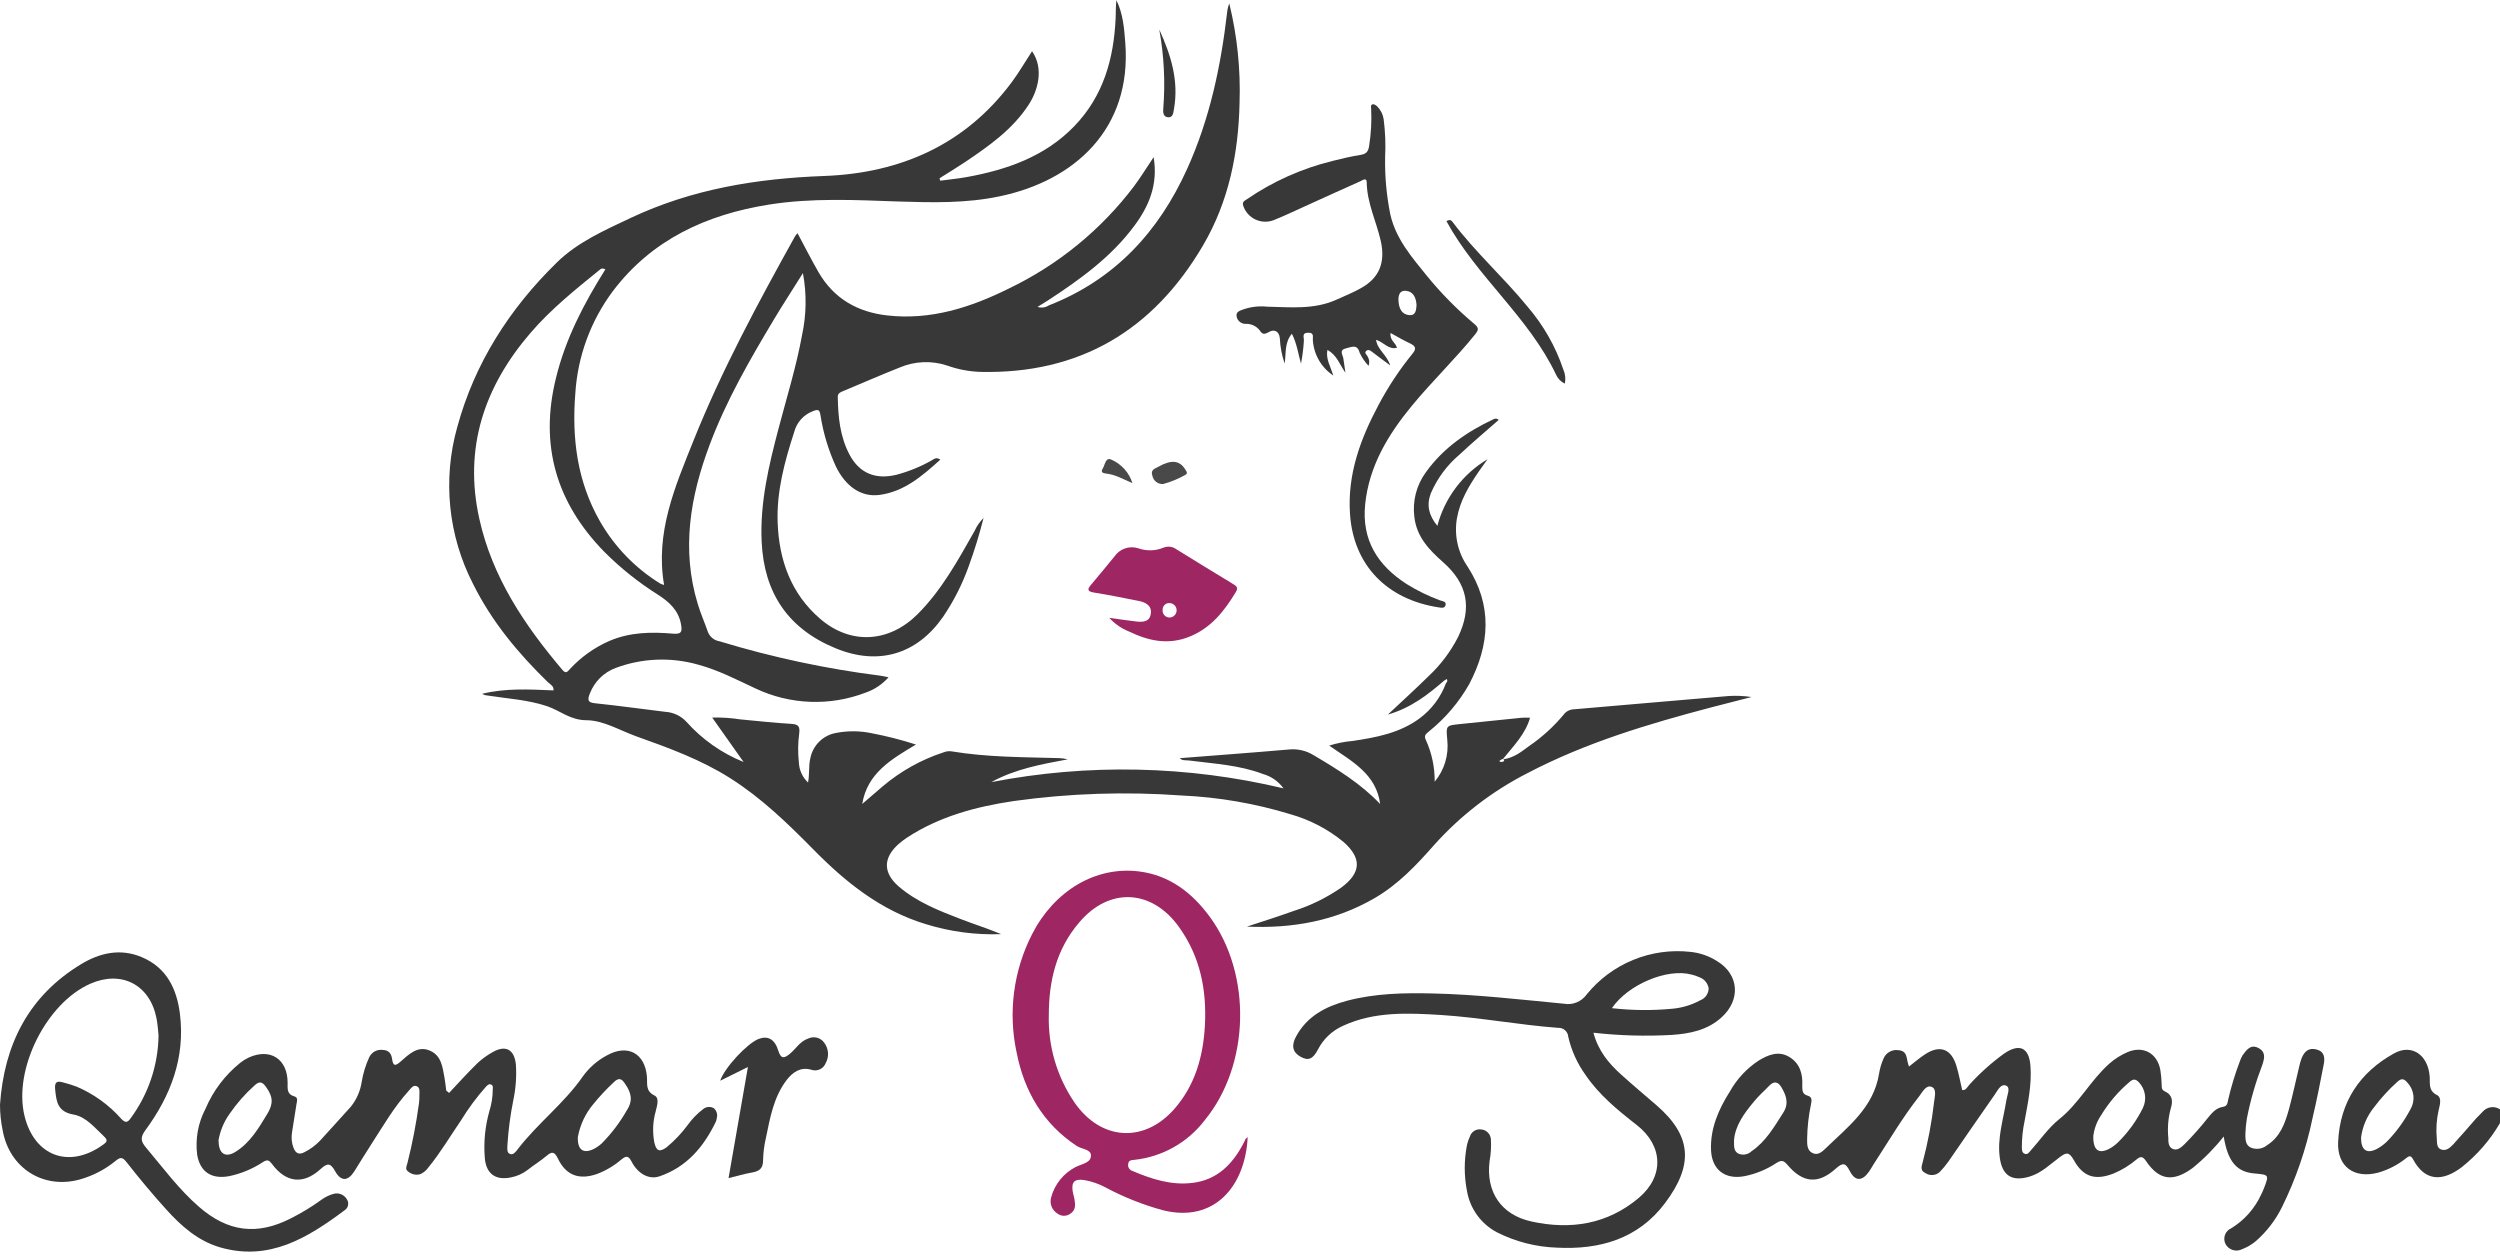 <svg width="328" height="165" viewBox="0 0 328 165" fill="none" xmlns="http://www.w3.org/2000/svg">
<g clip-path="url(#clip0_507_742)">
<path d="M328 147.342C326.701 149.576 324.992 151.545 322.963 153.146C320.488 155.015 318.175 155.056 316.594 152.103C316.244 151.431 315.955 151.76 315.612 152.009C314.539 152.857 313.31 153.485 311.994 153.858C308.853 154.672 306.614 153.058 306.762 149.823C306.997 144.618 309.573 140.704 314.113 138.196C316.426 136.924 318.544 138.391 318.773 141.208C318.847 142.116 318.551 143.085 319.748 143.683C320.367 143.993 320.131 144.927 319.963 145.593C319.674 146.84 319.588 148.125 319.708 149.4C319.748 149.931 319.661 150.617 320.313 150.825C320.965 151.034 321.45 150.57 321.853 150.153C322.862 149.057 323.83 147.927 324.819 146.79C325.108 146.474 325.411 146.178 325.707 145.876C325.981 145.548 326.367 145.333 326.79 145.272C327.213 145.211 327.644 145.309 328 145.546V147.342ZM309.768 149.258C309.768 150.886 310.501 151.404 311.786 150.772C312.278 150.514 312.731 150.188 313.131 149.803C314.385 148.532 315.444 147.082 316.271 145.499C316.577 144.965 316.706 144.349 316.639 143.737C316.573 143.126 316.314 142.552 315.901 142.096C315.444 141.551 315.108 141.383 314.496 141.968C313.389 142.964 312.382 144.065 311.49 145.257C310.555 146.405 309.959 147.79 309.768 149.258Z" fill="#383838"/>
<path d="M189.482 89.29C187.357 91.126 185.164 92.854 182.084 93.756C184.048 91.906 185.79 90.332 187.464 88.678C189.022 87.215 190.316 85.495 191.291 83.594C193.16 79.72 192.535 76.573 189.314 73.742C187.498 72.141 185.87 70.433 185.568 67.857C185.29 65.759 185.837 63.635 187.094 61.932C189.367 58.771 192.474 56.633 195.958 54.998C196.065 54.938 196.189 54.914 196.31 54.931C196.432 54.949 196.544 55.005 196.631 55.093C194.909 56.606 193.154 58.079 191.493 59.639C189.857 61.02 188.565 62.763 187.72 64.73C187.128 66.297 187.471 67.635 188.581 68.993C189.544 65.329 191.908 62.189 195.164 60.251C194.788 60.782 194.398 61.307 194.028 61.845C192.723 63.748 191.546 65.698 191.143 68.038C190.771 70.25 191.28 72.52 192.562 74.36C195.837 79.444 195.467 84.589 192.77 89.741C191.422 92.121 189.636 94.225 187.505 95.941C187.141 96.257 186.765 96.459 187.067 97.071C187.853 98.793 188.25 100.666 188.231 102.559C188.858 101.805 189.328 100.932 189.613 99.993C189.897 99.054 189.989 98.067 189.885 97.091C189.717 95.195 189.677 95.195 191.526 95C194.216 94.717 196.931 94.439 199.67 94.166C200 94.132 200.343 94.166 200.746 94.166C200.134 96.291 198.655 97.784 197.135 99.647C198.776 99.398 199.691 98.537 200.652 97.858C202.342 96.7 203.863 95.312 205.172 93.735C205.324 93.534 205.52 93.368 205.744 93.252C205.969 93.136 206.217 93.071 206.469 93.063C213.235 92.491 219.987 91.886 226.753 91.321C227.77 91.254 228.791 91.296 229.799 91.449C228.051 91.906 226.309 92.357 224.567 92.794C216.275 94.98 208.077 97.421 200.43 101.422C195.783 103.79 191.615 106.998 188.137 110.885C185.823 113.514 183.429 116.05 180.342 117.838C175.157 120.845 169.528 121.84 163.59 121.571C165.661 120.898 167.746 120.226 169.804 119.493C171.999 118.791 174.077 117.767 175.971 116.453C178.573 114.523 178.701 112.626 176.3 110.488C174.254 108.804 171.882 107.561 169.333 106.836C164.679 105.411 159.864 104.582 155.002 104.368C147.671 103.836 140.304 104.079 133.024 105.094C128.067 105.827 123.246 107.112 118.988 109.903C118.598 110.163 118.225 110.448 117.872 110.757C115.855 112.566 115.855 114.496 117.872 116.271C120.28 118.35 123.185 119.479 126.084 120.596C127.825 121.268 129.614 121.833 131.356 122.559C128.032 122.683 124.71 122.247 121.531 121.268C115.579 119.479 110.945 115.76 106.675 111.409C103.312 108 99.889 104.684 95.82 102.108C91.974 99.667 87.75 98.127 83.48 96.607C81.314 95.827 79.142 94.502 76.963 94.495C74.784 94.489 73.493 93.224 71.758 92.646C69.202 91.792 66.492 91.657 63.842 91.234C63.636 91.217 63.439 91.145 63.27 91.025C66.344 90.265 69.464 90.447 72.625 90.581C72.672 89.983 72.175 89.781 71.872 89.492C67.965 85.692 64.521 81.549 62.08 76.64C58.798 70.279 58.053 62.91 59.995 56.021C62.282 47.641 66.835 40.526 73.042 34.453C75.779 31.763 79.317 30.216 82.74 28.595C90.81 24.796 99.297 23.417 108.161 23.087C118.094 22.718 126.648 18.999 132.762 10.754C133.723 9.456 134.524 8.063 135.405 6.718C137.012 9.045 136.138 11.944 134.961 13.739C132.863 16.961 129.803 19.12 126.669 21.231C125.552 21.978 124.402 22.671 123.266 23.39L123.36 23.706C124.523 23.552 125.693 23.437 126.85 23.229C132.136 22.267 137.093 20.539 140.933 16.571C144.773 12.603 146.138 7.687 146.373 2.34C146.407 1.574 146.373 0.807 146.474 0.027C147.342 1.796 147.496 3.719 147.638 5.629C148.505 16.867 141.027 23.706 131.127 25.764C126.743 26.686 122.304 26.578 117.865 26.437C112.189 26.235 106.493 25.946 100.857 26.847C92.686 28.158 85.524 31.42 80.386 38.226C77.49 42.115 75.787 46.763 75.483 51.602C75.013 57.487 75.719 63.169 78.725 68.415C80.637 71.743 83.348 74.542 86.614 76.559C86.779 76.64 86.953 76.703 87.131 76.748C85.941 69.908 88.557 63.876 90.971 57.85C94.697 48.542 99.459 39.739 104.314 30.99C104.412 30.851 104.519 30.721 104.637 30.599C105.572 32.355 106.439 34.05 107.381 35.697C109.398 39.188 112.519 40.95 116.419 41.387C122.102 42.026 127.321 40.351 132.304 37.883C138.794 34.779 144.446 30.167 148.788 24.433C149.662 23.262 150.422 22.012 151.357 20.619C151.955 24.197 150.751 27.035 148.828 29.624C145.782 33.733 141.693 36.672 137.469 39.43C137.046 39.705 136.615 39.968 136.124 40.264C136.369 40.346 136.63 40.371 136.887 40.337C137.143 40.303 137.388 40.211 137.604 40.069C146.219 36.706 152.009 30.445 155.762 22.139C158.721 15.589 160.18 8.689 161.007 1.567C161.047 1.186 161.14 0.813 161.283 0.457C162.327 4.736 162.779 9.137 162.628 13.538C162.487 20.102 161.209 26.437 157.86 32.16C151.33 43.324 141.659 49.114 128.558 48.791C127.106 48.735 125.671 48.458 124.301 47.971C122.257 47.284 120.032 47.37 118.047 48.213C115.512 49.215 113.017 50.318 110.501 51.36C110.152 51.508 109.909 51.663 109.916 52.086C109.957 54.703 110.212 57.298 111.456 59.645C112.754 62.1 114.879 62.948 117.596 62.295C119.203 61.87 120.749 61.242 122.196 60.426C122.519 60.258 122.802 59.908 123.373 60.305C120.993 62.443 118.625 64.521 115.343 64.938C112.943 65.241 110.912 63.775 109.661 61.186C108.683 59.047 108.004 56.784 107.643 54.46C107.522 53.788 107.388 53.653 106.681 53.936C106.073 54.159 105.528 54.528 105.095 55.01C104.661 55.491 104.352 56.071 104.193 56.7C102.935 60.58 101.873 64.481 102.028 68.583C102.216 73.499 103.776 77.891 107.603 81.186C111.604 84.629 116.628 84.327 120.381 80.588C123.562 77.407 125.68 73.513 127.866 69.659C128.15 69.024 128.549 68.448 129.043 67.958C128.507 70.078 127.865 72.17 127.119 74.226C126.278 76.604 125.134 78.864 123.716 80.951C120.26 85.88 115.229 87.347 109.661 85.067C103.4 82.498 100.245 77.81 99.929 71.085C99.687 65.934 100.884 60.997 102.176 56.108C103.238 52.073 104.476 48.085 105.222 44.003C105.806 41.314 105.848 38.536 105.343 35.832C103.998 37.997 102.734 39.907 101.557 41.884C98.382 47.184 95.289 52.537 93.11 58.348C90.554 65.147 89.371 72.074 91.543 79.229C91.92 80.487 92.458 81.697 92.888 82.942C93.018 83.254 93.225 83.529 93.492 83.739C93.758 83.948 94.073 84.086 94.408 84.139C101.302 86.238 108.362 87.748 115.512 88.651C115.807 88.685 116.09 88.766 116.574 88.86C115.761 89.784 114.72 90.48 113.555 90.877C111.236 91.765 108.762 92.174 106.282 92.079C103.801 91.984 101.366 91.388 99.122 90.326C96.654 89.176 94.24 87.911 91.583 87.199C88.027 86.187 84.239 86.34 80.776 87.636C80.015 87.917 79.322 88.356 78.743 88.924C78.163 89.492 77.71 90.176 77.413 90.931C77.07 91.772 77.037 92.189 78.147 92.276C81.207 92.592 84.246 93.029 87.293 93.392C88.348 93.455 89.338 93.922 90.057 94.697C92.12 97.01 94.688 98.817 97.562 99.976L93.439 94.146C94.668 94.111 95.897 94.189 97.112 94.381C99.358 94.596 101.611 94.838 103.837 94.973C104.745 95.027 104.966 95.316 104.859 96.204C104.689 97.475 104.673 98.762 104.812 100.037C104.854 101.037 105.286 101.981 106.016 102.666C106.231 101.523 106.069 100.481 106.318 99.472C106.481 98.646 106.889 97.889 107.489 97.298C108.089 96.708 108.853 96.312 109.681 96.163C111.237 95.86 112.838 95.874 114.388 96.204C116.345 96.578 118.276 97.072 120.172 97.683C116.897 99.64 113.79 101.449 113.124 105.478C114.021 104.702 114.918 103.931 115.814 103.164C118.164 101.175 120.877 99.661 123.804 98.705C124.119 98.577 124.461 98.531 124.799 98.571C129.507 99.358 134.214 99.331 138.969 99.465C139.346 99.48 139.72 99.534 140.085 99.627C136.642 100.266 133.205 100.884 130.058 102.613C142.749 100.156 155.818 100.435 168.392 103.433C167.735 102.518 166.786 101.854 165.702 101.55C162.594 100.366 159.292 100.205 156.044 99.781C155.594 99.721 155.103 99.835 154.787 99.472C159.494 99.102 164.303 98.752 169.078 98.335C170.215 98.214 171.36 98.474 172.333 99.075C175.46 100.918 178.533 102.814 181.075 105.484C180.564 101.523 177.329 99.869 174.39 97.824C175.395 97.503 176.433 97.298 177.484 97.212C180.571 96.748 183.624 96.183 186.227 94.267C187.815 93.098 189.026 91.49 189.71 89.64C189.865 89.478 189.959 89.303 189.825 89.088L189.482 89.29ZM79.424 35.341C79.142 35.206 78.933 35.179 78.752 35.341C75.544 37.943 72.323 40.512 69.612 43.666C63.513 50.748 60.822 58.798 62.887 68.065C64.575 75.705 68.812 82.02 73.795 87.898C74.246 88.429 74.434 88.14 74.75 87.804C76.194 86.231 77.948 84.974 79.902 84.112C82.626 82.928 85.463 82.888 88.322 83.137C89.411 83.231 89.519 82.874 89.357 81.946C89.035 80.083 87.804 78.974 86.338 78.032C83.773 76.42 81.4 74.523 79.263 72.376C72.995 65.954 70.769 58.422 72.934 49.632C74.185 44.474 76.586 39.853 79.424 35.341ZM196.906 99.97C197.175 99.97 197.323 99.923 197.35 99.748C197.35 99.701 197.169 99.553 197.115 99.573C196.963 99.65 196.82 99.744 196.691 99.855L196.906 99.97Z" fill="#383838"/>
<path d="M291.751 149.11C290.547 150.631 289.181 152.016 287.676 153.24C285.114 155.109 283.271 154.881 281.543 152.305C281.072 151.632 280.783 151.733 280.278 152.15C279.396 152.892 278.408 153.497 277.346 153.946C274.918 154.908 273.311 154.444 272.06 152.164C271.441 151.061 271.051 151.215 270.211 151.841C268.96 152.769 267.83 153.912 266.256 154.376C263.99 155.049 262.705 154.262 262.376 151.922C262.013 149.326 262.84 146.858 263.237 144.342C263.344 143.67 263.802 142.735 263.237 142.453C262.49 142.096 262.073 143.125 261.69 143.643C259.672 146.528 257.655 149.46 255.637 152.386C255.291 152.873 254.909 153.334 254.494 153.764C254.241 153.998 253.916 154.139 253.573 154.164C253.229 154.188 252.887 154.095 252.604 153.899C251.871 153.569 252.133 152.964 252.261 152.466C252.949 149.872 253.448 147.231 253.754 144.564C253.821 143.892 254.144 142.87 253.418 142.594C252.692 142.318 252.234 143.266 251.804 143.824C249.564 146.676 247.735 149.81 245.751 152.856C245.57 153.146 245.408 153.448 245.213 153.724C244.312 154.995 243.397 155.008 242.698 153.65C242.16 152.608 241.824 152.453 240.875 153.307C238.542 155.412 236.544 155.224 234.513 152.829C234.043 152.278 233.76 152.157 233.094 152.567C231.812 153.421 230.375 154.015 228.864 154.316C226.336 154.793 224.58 153.468 224.486 150.872C224.379 148.034 225.481 145.546 226.954 143.212C227.876 141.565 229.182 140.164 230.761 139.13C231.991 138.397 233.33 137.826 234.735 138.66C236.141 139.493 236.538 140.899 236.457 142.405C236.457 143.078 236.457 143.555 237.163 143.75C237.762 143.925 237.708 144.336 237.607 144.86C237.289 146.362 237.118 147.891 237.096 149.427C237.096 150.099 237.056 150.886 237.768 151.263C238.481 151.639 239.046 151.128 239.477 150.711C242.415 147.86 245.812 145.331 246.531 140.879C246.637 140.205 246.829 139.547 247.103 138.922C247.25 138.541 247.522 138.222 247.873 138.014C248.224 137.807 248.635 137.724 249.04 137.779C250.075 137.839 250.123 138.545 250.264 139.258C250.304 139.453 250.371 139.648 250.459 139.931C251.192 139.366 251.804 138.828 252.523 138.357C254.454 137.059 255.967 137.563 256.659 139.769C256.982 140.812 257.177 141.901 257.44 143.017C257.917 143.085 258.112 142.614 258.354 142.345C259.728 140.826 261.256 139.453 262.914 138.249C264.931 136.85 266.216 137.402 266.397 139.863C266.579 142.325 266.061 144.699 265.624 147.093C265.384 148.218 265.265 149.366 265.268 150.516C265.268 150.846 265.268 151.242 265.651 151.377C266.034 151.511 266.202 151.202 266.397 150.987C267.648 149.595 268.731 147.987 270.17 146.837C272.773 144.753 274.279 141.74 276.734 139.561C277.437 138.937 278.233 138.429 279.095 138.054C281.146 137.16 283.002 138.142 283.432 140.341C283.539 141.008 283.6 141.682 283.614 142.358C283.614 142.708 283.614 142.997 284.024 143.186C285.06 143.656 285.1 144.531 284.798 145.452C284.465 146.692 284.358 147.981 284.481 149.258C284.481 149.837 284.481 150.556 285.154 150.772C285.732 150.953 286.183 150.516 286.593 150.133C287.678 149.048 288.697 147.901 289.646 146.696C290.198 146.024 290.743 145.351 291.664 145.217C292.262 145.122 292.242 144.665 292.336 144.282C292.728 142.581 293.236 140.91 293.856 139.278C293.948 138.995 294.07 138.722 294.219 138.465C294.717 137.792 295.255 136.965 296.277 137.483C297.3 138 297.111 138.828 296.815 139.715C295.942 141.982 295.267 144.32 294.798 146.703C294.688 147.37 294.62 148.044 294.596 148.72C294.596 149.393 294.556 150.173 295.269 150.55C295.624 150.706 296.016 150.76 296.401 150.707C296.786 150.653 297.148 150.494 297.448 150.247C299.156 149.164 299.801 147.375 300.306 145.539C300.81 143.703 301.193 141.814 301.651 139.951C301.729 139.576 301.835 139.207 301.967 138.848C302.323 137.974 302.875 137.415 303.931 137.691C304.986 137.967 305.034 138.801 304.879 139.621C304.422 142.002 303.951 144.389 303.393 146.75C302.562 150.755 301.229 154.639 299.425 158.31C298.582 160.042 297.4 161.586 295.948 162.85C295.424 163.288 294.831 163.636 294.193 163.879C294.003 163.981 293.796 164.045 293.582 164.066C293.368 164.088 293.152 164.067 292.946 164.004C292.74 163.941 292.549 163.839 292.383 163.702C292.217 163.565 292.08 163.397 291.98 163.206C291.889 163.022 291.837 162.822 291.827 162.617C291.816 162.412 291.847 162.207 291.918 162.014C291.989 161.822 292.099 161.646 292.24 161.497C292.381 161.348 292.551 161.23 292.74 161.149C294.46 160.094 295.828 158.551 296.667 156.717C296.802 156.448 296.923 156.179 297.031 155.903C297.703 154.141 297.703 154.141 295.881 153.966C293.466 153.805 292.283 152.406 291.751 149.11ZM227.506 149.561C227.506 150.308 227.432 150.973 228.024 151.33C228.313 151.469 228.638 151.516 228.955 151.466C229.273 151.415 229.567 151.269 229.799 151.047C231.689 149.763 232.778 147.833 233.969 145.97C234.735 144.766 234.352 143.717 233.727 142.661C233.303 141.935 232.765 141.773 232.113 142.459C231.46 143.145 230.687 143.804 230.095 144.558C228.831 146.077 227.674 147.651 227.506 149.561ZM274.642 149.023C274.595 150.946 275.369 151.431 276.741 150.718C277.151 150.494 277.528 150.215 277.864 149.891C279.205 148.578 280.315 147.048 281.146 145.365C281.411 144.818 281.504 144.203 281.411 143.603C281.319 143.002 281.045 142.444 280.628 142.002C280.184 141.531 279.861 141.538 279.384 141.962C277.918 143.205 276.662 144.677 275.665 146.32C275.119 147.129 274.769 148.055 274.642 149.023Z" fill="#383838"/>
<path d="M58.919 143.394C60.17 142.049 61.394 140.704 62.685 139.446C63.248 138.929 63.869 138.478 64.535 138.101C66.303 137.032 67.494 137.644 67.689 139.709C67.786 141.287 67.666 142.871 67.332 144.416C66.949 146.338 66.695 148.284 66.573 150.24C66.573 150.644 66.458 151.195 66.888 151.39C67.319 151.585 67.662 151.128 67.904 150.805C70.52 147.389 74.031 144.753 76.485 141.202C77.313 140.056 78.395 139.117 79.646 138.458C82.336 136.958 84.629 138.175 84.878 141.269C84.952 142.184 84.656 143.132 85.867 143.73C86.54 144.053 86.21 145.042 86.042 145.748C85.65 147.106 85.586 148.537 85.853 149.924C86.116 151.02 86.526 151.195 87.461 150.523C88.511 149.652 89.451 148.656 90.258 147.557C90.81 146.791 91.472 146.111 92.222 145.539C92.415 145.368 92.658 145.261 92.915 145.236C93.173 145.211 93.432 145.267 93.655 145.398C93.834 145.552 93.966 145.754 94.035 145.981C94.104 146.207 94.107 146.448 94.045 146.676C94.026 146.847 93.983 147.015 93.917 147.174C92.33 150.455 90.104 153.119 86.519 154.336C85.174 154.8 83.701 154.02 82.874 152.419C82.43 151.558 82.121 151.646 81.489 152.157C80.545 152.961 79.468 153.596 78.308 154.033C75.988 154.834 74.273 154.228 73.204 152.016C72.753 151.088 72.43 151.027 71.684 151.666C70.937 152.305 70.022 152.863 69.222 153.495C68.577 153.991 67.823 154.328 67.023 154.477C65.005 154.901 63.775 153.979 63.607 151.935C63.436 149.848 63.643 147.748 64.219 145.734C64.499 144.837 64.644 143.903 64.649 142.964C64.649 142.728 64.737 142.419 64.427 142.291C64.118 142.163 63.943 142.405 63.755 142.58C62.536 143.951 61.442 145.427 60.486 146.992C59.067 149.063 57.796 151.222 56.189 153.186C55.923 153.573 55.552 153.877 55.12 154.06C54.851 154.133 54.568 154.139 54.296 154.078C54.024 154.017 53.771 153.891 53.559 153.71C53.075 153.388 53.384 152.951 53.465 152.554C54.109 149.994 54.61 147.401 54.965 144.786C55.015 144.405 55.035 144.02 55.025 143.636C55.025 143.233 55.14 142.695 54.662 142.506C54.185 142.318 53.902 142.816 53.633 143.105C51.696 145.23 50.271 147.725 48.724 150.113C47.95 151.289 47.238 152.5 46.484 153.684C45.644 154.988 44.743 155.029 43.983 153.684C43.384 152.614 43.008 152.513 42.046 153.394C39.786 155.452 37.52 155.177 35.691 152.722C35.3 152.204 35.092 152.096 34.507 152.46C33.151 153.355 31.638 153.985 30.048 154.316C27.762 154.733 26.268 153.778 25.872 151.525C25.602 149.443 25.983 147.329 26.961 145.472C27.963 143.105 29.54 141.025 31.548 139.419C31.885 139.155 32.25 138.93 32.637 138.747C35.455 137.469 37.742 138.942 37.735 142.056C37.735 142.843 37.614 143.562 38.616 143.845C39.134 143.986 38.966 144.443 38.905 144.82C38.71 146.037 38.508 147.254 38.327 148.478C38.189 149.195 38.255 149.935 38.515 150.617C38.771 151.256 39.188 151.565 39.927 151.175C40.692 150.793 41.385 150.284 41.978 149.669C43.324 148.176 44.669 146.723 46.014 145.217C46.767 144.286 47.262 143.172 47.446 141.989C47.63 140.852 47.968 139.746 48.448 138.7C48.606 138.372 48.865 138.103 49.187 137.932C49.509 137.762 49.877 137.698 50.237 137.752C51.064 137.785 51.353 138.29 51.448 138.969C51.575 139.91 51.885 139.863 52.524 139.305C53.613 138.364 54.75 137.173 56.343 137.819C57.937 138.465 58.058 140.025 58.327 141.45C58.428 141.988 58.475 142.54 58.543 143.078L58.919 143.394ZM75.813 149.191C75.752 150.886 76.546 151.41 77.918 150.738C78.293 150.541 78.641 150.297 78.954 150.012C80.238 148.71 81.346 147.245 82.249 145.654C83.083 144.389 82.8 143.354 82.054 142.258C81.617 141.585 81.254 141.262 80.507 142.009C79.544 142.906 78.645 143.87 77.817 144.894C76.787 146.128 76.096 147.609 75.813 149.191ZM28.683 149.682C28.683 151.397 29.598 151.922 30.875 151.135C32.826 149.931 33.942 148.001 35.092 146.104C35.892 144.759 35.812 143.878 34.897 142.6C34.419 141.928 34.029 141.807 33.384 142.419C32.147 143.528 31.048 144.781 30.109 146.151C29.361 147.202 28.864 148.41 28.656 149.682H28.683Z" fill="#383838"/>
<path d="M163.697 149.191C163.381 155.627 159.333 160.463 152.594 158.788C149.957 158.071 147.41 157.058 145.001 155.768C144.133 155.303 143.195 154.983 142.224 154.82C140.966 154.645 140.549 155.076 140.738 156.313C140.791 156.649 140.906 156.986 140.966 157.308C141.094 158.048 141.161 158.781 140.408 159.252C140.161 159.427 139.864 159.518 139.561 159.511C139.258 159.504 138.965 159.399 138.727 159.212C138.377 158.994 138.107 158.668 137.96 158.283C137.813 157.898 137.797 157.475 137.913 157.08C138.143 156.234 138.547 155.445 139.098 154.763C139.649 154.081 140.335 153.521 141.114 153.119C141.894 152.715 143.132 152.581 143.132 151.619C143.172 150.785 141.921 150.778 141.276 150.355C136.844 147.422 134.382 143.172 133.387 138.115C132.245 132.857 132.958 127.365 135.405 122.573C138.31 116.89 143.717 113.608 149.467 114.335C153.428 114.839 156.38 117.105 158.687 120.233C164.289 127.812 164 139.736 158.055 146.979C156.951 148.424 155.564 149.63 153.979 150.522C152.393 151.415 150.643 151.976 148.835 152.17C148.438 152.211 148.061 152.204 148.014 152.742C147.985 152.933 148.026 153.129 148.13 153.292C148.234 153.455 148.394 153.575 148.579 153.63C151.074 154.686 153.623 155.526 156.387 155.203C159.696 154.827 161.707 152.749 163.166 149.971C163.267 149.783 163.348 149.588 163.442 149.393C163.496 149.359 163.536 149.339 163.697 149.191ZM137.604 133.165C137.492 137.248 138.668 141.262 140.966 144.638C144.423 149.642 150.065 150.018 154.047 145.526C156.784 142.419 157.853 138.639 158.082 134.584C158.337 129.876 157.47 125.505 154.679 121.618C151.121 116.648 145.519 116.366 141.592 121.026C138.592 124.517 137.604 128.7 137.604 133.165Z" fill="#9D2663"/>
<path d="M209.059 135.492C209.684 137.873 211.076 139.527 212.704 140.993C214.331 142.459 215.797 143.683 217.351 145.028C222.011 149.063 222.193 152.883 218.427 157.88C214.916 162.541 209.879 163.987 204.25 163.691C201.514 163.599 198.831 162.91 196.388 161.673C195.369 161.134 194.486 160.369 193.808 159.437C193.129 158.504 192.673 157.429 192.474 156.293C192.074 154.279 192.074 152.207 192.474 150.193C192.56 149.82 192.687 149.457 192.851 149.11C192.947 148.802 193.151 148.539 193.425 148.369C193.699 148.198 194.025 148.132 194.344 148.182C194.683 148.212 195 148.366 195.233 148.614C195.466 148.862 195.6 149.187 195.608 149.527C195.661 150.466 195.603 151.407 195.433 152.332C194.922 156.367 196.947 159.393 200.928 160.261C206.073 161.384 210.888 160.631 215.004 157.167C218.366 154.329 218.225 150.314 214.728 147.591C212.233 145.647 209.798 143.656 208.003 141.007C206.932 139.515 206.169 137.826 205.757 136.037C205.746 135.871 205.703 135.708 205.63 135.559C205.557 135.409 205.455 135.276 205.33 135.166C205.205 135.056 205.059 134.971 204.902 134.918C204.744 134.864 204.578 134.842 204.412 134.853C199.307 134.47 194.263 133.508 189.145 133.172C184.754 132.903 180.349 132.674 176.193 134.591C174.779 135.221 173.624 136.315 172.918 137.691C172.245 138.982 171.633 139.211 170.611 138.633C169.589 138.054 169.4 137.173 170.039 135.996C171.492 133.306 173.933 132.042 176.764 131.289C180.436 130.327 184.162 130.253 187.948 130.341C193.719 130.468 199.442 131.141 205.172 131.686C205.733 131.79 206.313 131.732 206.843 131.519C207.373 131.306 207.831 130.946 208.164 130.482C209.784 128.482 211.881 126.921 214.262 125.944C216.643 124.966 219.231 124.602 221.789 124.886C223.026 125.013 224.216 125.425 225.266 126.09C228.158 127.825 228.427 131.174 225.858 133.488C224.022 135.156 221.722 135.62 219.348 135.781C215.916 135.975 212.474 135.878 209.059 135.492ZM211.48 132.271C214.115 132.571 216.775 132.596 219.415 132.345C220.69 132.23 221.928 131.857 223.054 131.248C223.377 131.129 223.658 130.916 223.858 130.635C224.059 130.354 224.17 130.02 224.177 129.675C224.122 129.336 223.975 129.018 223.752 128.757C223.529 128.497 223.239 128.302 222.913 128.195C222.601 128.054 222.277 127.944 221.944 127.866C218.756 126.998 213.598 129.157 211.48 132.271Z" fill="#383838"/>
<path d="M182.44 43.687C182.319 44.675 183.113 44.944 183.281 45.63C182.151 45.913 181.553 44.884 180.537 44.581C180.712 45.893 181.943 46.518 182.4 47.944C181.445 47.231 180.779 46.753 180.134 46.249C179.851 46.034 179.555 45.765 179.246 46.041C178.937 46.316 179.36 46.558 179.454 46.807C179.559 46.986 179.622 47.185 179.64 47.391C179.657 47.597 179.628 47.804 179.555 47.998C179.085 47.504 178.697 46.939 178.405 46.323C178.083 45.133 177.423 45.502 176.65 45.684C175.594 45.926 176.193 46.558 176.253 47.063C176.314 47.567 176.415 48.159 176.522 48.905C175.742 47.796 175.392 46.565 174.155 45.913C173.933 47.076 174.525 47.998 174.935 49.275C174.161 48.761 173.516 48.076 173.049 47.272C172.583 46.469 172.308 45.569 172.245 44.642C172.205 44.231 172.467 43.646 171.653 43.653C170.732 43.653 171.109 44.292 171.068 44.736C171.006 45.734 170.88 46.727 170.692 47.708C170.315 46.41 170.16 45.079 169.494 43.788C168.499 44.971 168.755 46.35 168.546 47.702C168.18 46.63 167.967 45.511 167.914 44.379C167.82 43.445 167.181 43.162 166.495 43.552C165.809 43.942 165.614 43.862 165.231 43.29C165.011 43.026 164.733 42.817 164.42 42.678C164.106 42.54 163.764 42.475 163.422 42.49C163.14 42.494 162.866 42.397 162.649 42.217C162.432 42.037 162.286 41.786 162.238 41.508C162.13 40.835 162.796 40.734 163.24 40.553C164.216 40.236 165.247 40.129 166.266 40.237C169.333 40.304 172.427 40.64 175.345 39.315C176.428 38.824 177.545 38.387 178.573 37.795C180.974 36.45 181.788 34.433 181.156 31.602C180.571 29.039 179.354 26.638 179.313 23.935C179.313 23.215 178.742 23.666 178.479 23.78C176.025 24.87 173.59 25.986 171.142 27.096C169.797 27.708 168.452 28.347 167.053 28.905C166.673 29.043 166.269 29.104 165.864 29.085C165.46 29.066 165.064 28.966 164.698 28.792C164.333 28.618 164.006 28.373 163.736 28.072C163.466 27.77 163.258 27.418 163.126 27.035C162.931 26.484 163.26 26.363 163.57 26.154C166.985 23.81 170.797 22.104 174.821 21.117C176.058 20.801 177.309 20.512 178.567 20.31C179.3 20.189 179.535 19.812 179.629 19.14C179.884 17.539 179.974 15.917 179.898 14.298C179.898 14.096 179.791 13.847 180.006 13.719C180.221 13.592 180.497 13.78 180.678 13.948C181.136 14.399 181.436 14.987 181.533 15.623C181.749 17.272 181.814 18.938 181.728 20.599C181.682 23.113 181.908 25.625 182.4 28.091C183.133 31.366 185.252 33.767 187.249 36.242C189.115 38.523 191.191 40.623 193.45 42.517C193.981 42.974 194.041 43.236 193.577 43.821C190.955 47.083 187.928 49.975 185.265 53.203C182.131 57.002 179.629 61.118 179.111 66.156C178.634 70.863 180.752 74.185 184.572 76.64C185.948 77.493 187.406 78.204 188.923 78.765C189.246 78.886 189.811 78.879 189.643 79.438C189.515 79.848 189.065 79.734 188.742 79.686C182.017 78.658 177.578 74.206 177.121 67.447C176.764 62.282 178.466 57.628 180.84 53.176C182.111 50.763 183.62 48.483 185.346 46.37C185.83 45.772 185.742 45.442 185.104 45.106C184.236 44.709 183.402 44.218 182.44 43.687ZM185.85 40.015C185.783 39.073 185.467 38.253 184.445 38.152C183.584 38.078 183.436 38.824 183.483 39.497C183.543 40.405 183.859 41.239 184.882 41.346C185.776 41.42 185.803 40.654 185.85 40.015Z" fill="#383838"/>
<path d="M0 144.927C0.545 137.072 3.726 130.69 10.626 126.507C13.06 125.028 15.757 124.389 18.575 125.566C21.87 126.944 23.195 129.742 23.605 133.017C24.325 138.74 22.395 143.777 19.066 148.297C18.393 149.225 18.461 149.736 19.147 150.55C21.413 153.24 23.464 156.044 26.127 158.351C29.9 161.626 33.727 162.124 38.165 159.844C39.575 159.136 40.924 158.315 42.2 157.389C42.684 157.039 43.226 156.78 43.801 156.622C44.115 156.542 44.447 156.564 44.748 156.685C45.049 156.806 45.304 157.019 45.476 157.295C45.561 157.408 45.623 157.538 45.656 157.677C45.689 157.815 45.694 157.959 45.669 158.099C45.645 158.239 45.592 158.372 45.513 158.491C45.435 158.609 45.333 158.711 45.213 158.788C40.371 162.393 35.347 165.513 28.885 163.657C25.993 162.816 23.807 160.886 21.85 158.721C20.021 156.703 18.272 154.605 16.591 152.46C16.019 151.727 15.73 151.848 15.118 152.345C13.756 153.448 12.184 154.263 10.498 154.739C5.663 156.084 1.211 153.24 0.343 148.263C0.116 147.166 0.001 146.048 0 144.927ZM20.801 135.848C20.747 135.371 20.707 134.47 20.532 133.596C19.671 129.204 15.959 127.267 11.87 129.056C6.093 131.578 1.742 140.274 3.208 146.373C4.479 151.673 9.045 153.381 13.47 150.227C13.961 149.877 14.244 149.655 13.652 149.104C12.428 147.967 11.292 146.515 9.657 146.232C7.552 145.869 7.398 144.544 7.236 142.943C7.149 142.056 7.378 141.76 8.232 142.002C8.849 142.156 9.458 142.344 10.054 142.567C12.295 143.524 14.296 144.967 15.912 146.79C16.45 147.362 16.746 147.288 17.149 146.703C19.47 143.555 20.747 139.759 20.801 135.848Z" fill="#383838"/>
<path d="M145.533 81.058C146.878 81.247 147.967 81.415 149.05 81.536C149.884 81.63 150.798 81.63 150.98 80.574C151.162 79.518 150.388 79.048 149.474 78.859C147.51 78.463 145.546 78.066 143.569 77.75C142.594 77.595 142.641 77.306 143.192 76.667C144.221 75.47 145.21 74.226 146.212 73.015C146.55 72.516 147.041 72.141 147.612 71.948C148.183 71.755 148.801 71.754 149.373 71.946C150.432 72.318 151.59 72.287 152.628 71.859C152.903 71.742 153.204 71.699 153.501 71.733C153.798 71.767 154.081 71.878 154.322 72.053C156.784 73.578 159.25 75.089 161.72 76.586C162.171 76.855 162.514 77.057 162.157 77.649C160.658 80.13 158.936 82.356 156.105 83.513C153.273 84.67 150.664 84.085 148.095 82.841C147.118 82.447 146.242 81.838 145.533 81.058ZM153.394 81.018C153.519 81.022 153.643 81.001 153.76 80.957C153.876 80.913 153.983 80.847 154.074 80.762C154.165 80.677 154.238 80.574 154.289 80.461C154.34 80.347 154.369 80.225 154.373 80.1C154.377 79.976 154.356 79.852 154.312 79.735C154.268 79.618 154.202 79.512 154.117 79.421C154.031 79.33 153.929 79.257 153.816 79.205C153.702 79.154 153.579 79.126 153.455 79.122C153.338 79.112 153.22 79.127 153.108 79.166C152.997 79.205 152.895 79.267 152.809 79.347C152.723 79.427 152.655 79.525 152.609 79.633C152.562 79.741 152.539 79.858 152.54 79.976C152.521 80.101 152.529 80.23 152.563 80.352C152.596 80.474 152.655 80.588 152.736 80.687C152.816 80.785 152.916 80.865 153.03 80.922C153.143 80.979 153.268 81.012 153.394 81.018Z" fill="#9D2663"/>
<path d="M95.585 154.571C96.439 149.662 97.259 144.981 98.127 139.991L94.489 141.793C95.033 140.112 98.04 136.877 99.539 136.306C100.709 135.862 101.644 136.306 102.108 137.839C102.492 139.083 102.989 138.787 103.689 138.209C104.388 137.631 104.96 136.622 106.016 136.265C106.361 136.095 106.754 136.047 107.13 136.132C107.506 136.216 107.841 136.427 108.08 136.729C108.394 137.113 108.586 137.583 108.629 138.077C108.672 138.572 108.565 139.068 108.322 139.5C108.177 139.862 107.896 140.152 107.539 140.31C107.182 140.467 106.777 140.478 106.412 140.341C105.014 139.957 104.011 140.67 103.218 141.686C101.496 143.932 101.039 146.642 100.487 149.305C100.262 150.26 100.138 151.236 100.118 152.217C100.118 153.334 99.6 153.67 98.638 153.838C97.676 154.006 96.742 154.282 95.585 154.571Z" fill="#383838"/>
<path d="M205.306 50.331C204.792 50.087 204.381 49.667 204.149 49.148C200.572 41.595 193.745 36.316 189.771 29.012C190.275 28.73 190.443 28.938 190.591 29.14C193.564 33.095 197.283 36.397 200.403 40.223C202.492 42.648 204.091 45.455 205.111 48.489C205.368 49.067 205.436 49.712 205.306 50.331Z" fill="#383838"/>
<path d="M152.096 3.874C153.63 7.236 154.686 10.599 154.02 14.338C153.932 14.822 153.892 15.481 153.186 15.38C152.608 15.3 152.574 14.708 152.621 14.244C152.898 10.779 152.721 7.293 152.096 3.874Z" fill="#383838"/>
<path d="M152.594 63.506C152.27 63.525 151.951 63.427 151.694 63.229C151.436 63.032 151.26 62.748 151.195 62.43C150.913 61.636 151.505 61.502 151.962 61.246C153.663 60.278 154.766 60.385 155.506 61.589C155.667 61.845 155.889 62.114 155.506 62.309C154.591 62.831 153.612 63.234 152.594 63.506Z" fill="#4A4949"/>
<path d="M148.579 63.392C147.348 62.86 146.326 62.262 145.143 62.134C144.658 62.087 144.383 61.939 144.685 61.461C144.988 60.984 145.035 59.955 145.802 60.298C146.459 60.585 147.047 61.01 147.526 61.543C148.005 62.077 148.364 62.707 148.579 63.392Z" fill="#4A4949"/>
</g>
<defs>
<clipPath id="clip0_507_742">
<rect width="328" height="164.215" fill="white"/>
</clipPath>
</defs>
</svg>
